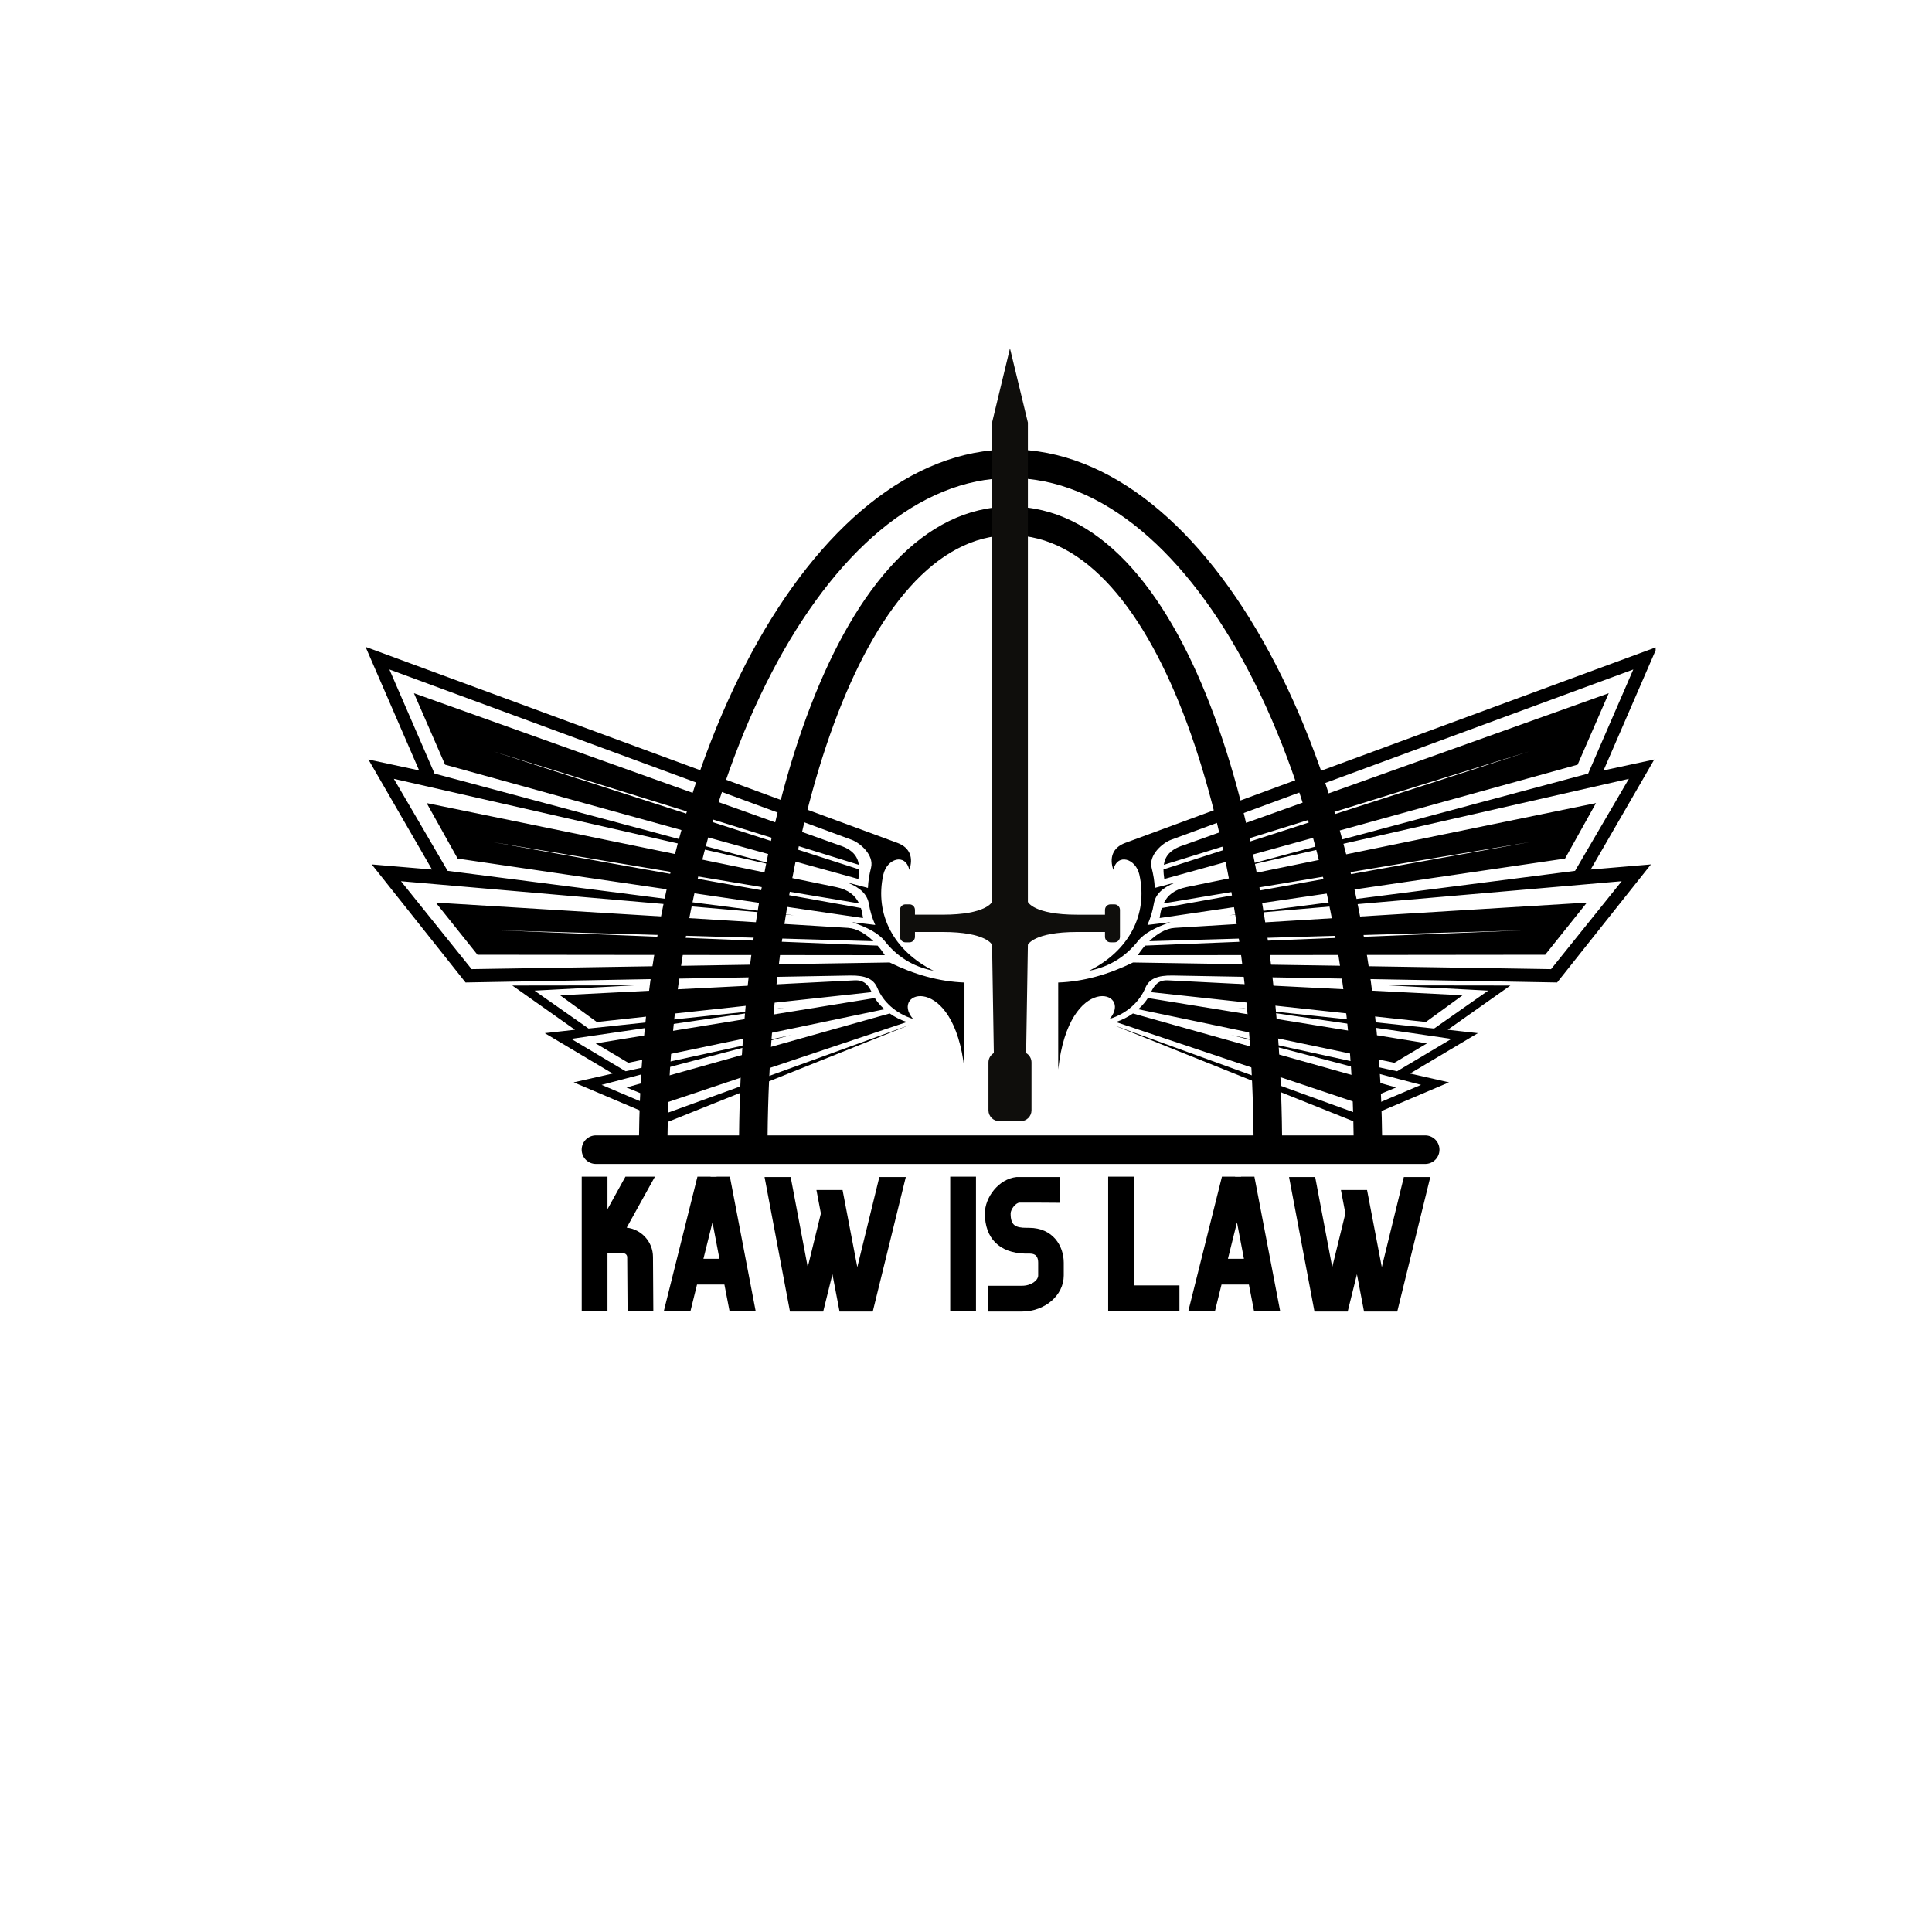 <svg xmlns="http://www.w3.org/2000/svg" xmlns:xlink="http://www.w3.org/1999/xlink" width="500" zoomAndPan="magnify" viewBox="0 0 375 375" height="500" preserveAspectRatio="xMidYMid meet" version="1.0"><defs><g/><clipPath id="eb67ebdda9"><path d="M 112.902 87.203 L 279.402 87.203 L 279.402 225.953 L 112.902 225.953 Z M 112.902 87.203 " clip-rule="nonzero"/></clipPath><clipPath id="4c0f15e223"><path d="M 174.66 67.613 L 217.41 67.613 L 217.41 217.613 L 174.66 217.613 Z M 174.66 67.613 " clip-rule="nonzero"/></clipPath><clipPath id="6a76c16007"><path d="M 70.953 125.539 L 187.203 125.539 L 187.203 217.789 L 70.953 217.789 Z M 70.953 125.539 " clip-rule="nonzero"/></clipPath><clipPath id="8b482cc27a"><path d="M 205.398 125.539 L 321.355 125.539 L 321.355 217.789 L 205.398 217.789 Z M 205.398 125.539 " clip-rule="nonzero"/></clipPath></defs><rect x="-37.5" width="450" fill="#ffffff" y="-37.5" height="450" fill-opacity="1"/><rect x="-37.5" width="450" fill="#ffffff" y="-37.5" height="450" fill-opacity="1"/><g clip-path="url(#eb67ebdda9)"><path fill="#000000" d="M 276.625 220.375 L 268.262 220.375 C 267.445 147.926 234.77 87.234 196.152 87.234 C 157.535 87.234 124.859 147.926 124.039 220.375 L 115.676 220.375 C 114.141 220.375 112.902 221.617 112.902 223.148 C 112.902 224.684 114.141 225.922 115.676 225.922 L 276.625 225.922 C 278.16 225.922 279.402 224.684 279.402 223.148 C 279.402 221.617 278.16 220.375 276.625 220.375 Z M 148.988 220.375 C 149.535 162.621 167.086 103.879 196.152 103.879 C 225.215 103.879 242.77 162.621 243.312 220.375 Z M 248.848 220.375 C 248.297 160.691 229.875 98.328 196.152 98.328 C 162.426 98.328 144.008 160.691 143.453 220.375 L 129.566 220.375 C 130.352 150.93 160.523 92.781 196.152 92.781 C 231.777 92.781 261.949 150.93 262.734 220.375 Z M 248.848 220.375 " fill-opacity="1" fill-rule="nonzero"/></g><g clip-path="url(#4c0f15e223)"><path fill="#0f0e0c" d="M 216.32 175.539 L 215.539 175.539 C 214.953 175.539 214.477 176.02 214.477 176.609 L 214.477 177.547 L 209.098 177.547 C 200.598 177.547 199.512 175.062 199.512 175.062 L 199.512 82.02 L 196.035 67.613 L 192.559 82.016 L 192.559 175.059 C 192.559 175.059 191.477 177.543 182.973 177.543 L 177.594 177.543 L 177.594 176.605 C 177.594 176.016 177.117 175.535 176.531 175.535 L 175.75 175.535 C 175.168 175.535 174.688 176.016 174.688 176.605 L 174.688 181.84 C 174.688 182.426 175.168 182.906 175.75 182.906 L 176.531 182.906 C 177.117 182.906 177.594 182.426 177.594 181.84 L 177.594 180.898 L 182.973 180.898 C 191.477 180.898 192.559 183.383 192.559 183.383 L 192.559 184.305 L 192.574 184.305 L 192.902 204.398 C 192.277 204.762 191.859 205.441 191.859 206.211 L 191.859 215.512 C 191.859 216.668 192.801 217.613 193.949 217.613 L 198.121 217.613 C 199.273 217.613 200.215 216.668 200.215 215.512 L 200.215 206.211 C 200.215 205.441 199.793 204.762 199.172 204.398 L 199.512 183.383 C 199.512 183.383 200.598 180.898 209.102 180.898 L 214.477 180.898 L 214.477 181.84 C 214.477 182.426 214.957 182.906 215.543 182.906 L 216.32 182.906 C 216.906 182.906 217.383 182.426 217.383 181.84 L 217.383 176.605 C 217.383 176.02 216.902 175.539 216.316 175.539 Z M 216.32 175.539 " fill-opacity="1" fill-rule="nonzero"/></g><g clip-path="url(#6a76c16007)"><path fill="#000000" d="M 164.598 180.102 C 166.363 180.211 168.109 181.316 169.527 182.688 L 97.027 180.586 L 170.344 183.543 C 170.891 184.16 171.367 184.801 171.742 185.402 L 92.68 185.316 L 84.586 175.199 Z M 99.438 191.289 L 123.137 191.258 L 103.75 192.281 L 114.238 199.637 L 152.215 195.602 L 110.883 201.645 L 121.434 207.93 L 153.641 200.879 L 116.777 210.57 L 129.559 216 L 176.477 198.969 L 129.516 217.797 L 111.348 210.082 L 118.91 208.371 L 105.746 200.531 L 111.602 199.875 Z M 172.695 196.711 L 121.605 211.074 L 128.996 214.125 L 176.012 198.371 C 174.844 197.992 173.711 197.43 172.695 196.711 Z M 165.891 190.281 L 108.715 193.18 L 115.844 198.367 L 169.191 192.574 C 168.551 191.203 167.727 190.188 165.891 190.281 Z M 169.793 193.715 L 115.625 202.52 L 121.945 206.285 L 171.66 195.891 C 171.199 195.48 170.773 195.031 170.391 194.551 C 170.168 194.273 169.973 193.992 169.793 193.715 Z M 174.203 163.613 L 70.953 125.555 L 81.352 149.535 L 71.508 147.418 L 83.852 168.777 L 72.156 167.785 L 90.367 190.699 L 164.965 189.348 C 167.953 189.293 169.555 189.988 170.289 191.746 C 171.426 194.469 173.887 196.723 177.215 197.77 C 172.562 192.316 185.133 188.543 187.199 207.57 L 187.203 190.707 C 182.238 190.527 177.406 189.129 172.68 186.816 L 91.539 188.109 L 77.828 171.043 L 154.086 177.66 L 86.887 169.035 L 76.441 151.168 L 154.418 168.918 L 84.344 150.152 L 75.582 129.945 L 165.301 163.004 C 166.969 163.621 169.688 165.977 169.07 168.422 C 168.738 169.73 168.512 171.039 168.465 172.348 L 164.43 171.281 C 167.031 172.316 168.328 173.605 168.641 175.414 C 168.883 176.844 169.301 178.23 169.887 179.535 L 165.402 178.992 C 168.371 180.02 170.531 181.133 171.777 182.719 C 173.984 185.516 177.121 187.656 181.215 188.422 C 173.539 184.617 169.719 177.539 171.449 169.781 C 172.152 166.625 175.75 165.52 176.496 168.84 C 177.293 166.594 176.707 164.539 174.203 163.613 Z M 162.855 164.051 C 165.516 164.887 166.469 166.242 166.703 167.863 L 95.797 145.852 L 166.766 168.754 C 166.766 169.352 166.703 169.977 166.613 170.613 L 86.387 148.422 L 80.344 134.551 Z M 82.816 155.879 L 88.828 166.652 L 167.516 178.195 C 167.43 177.5 167.297 176.852 167.102 176.25 L 95.496 163.426 L 166.746 175.348 C 165.988 173.785 164.652 172.668 162.301 172.188 L 82.816 155.879 " fill-opacity="1" fill-rule="evenodd"/></g><g clip-path="url(#8b482cc27a)"><path fill="#000000" d="M 228.004 180.102 C 226.238 180.211 224.492 181.316 223.074 182.688 L 295.57 180.586 L 222.258 183.543 C 221.711 184.16 221.234 184.801 220.855 185.402 L 299.922 185.316 L 308.012 175.199 Z M 293.164 191.289 L 269.465 191.258 L 288.852 192.281 L 278.363 199.637 L 240.383 195.602 L 281.719 201.645 L 271.168 207.93 L 238.957 200.879 L 275.824 210.57 L 263.039 216 L 216.121 198.969 L 263.086 217.797 L 281.25 210.082 L 273.691 208.371 L 286.855 200.531 L 281 199.875 Z M 219.906 196.711 L 270.992 211.074 L 263.605 214.125 L 216.59 198.371 C 217.754 197.992 218.887 197.43 219.906 196.711 Z M 226.711 190.281 L 283.887 193.18 L 276.758 198.367 L 223.41 192.574 C 224.051 191.203 224.871 190.188 226.711 190.281 Z M 222.809 193.715 L 276.973 202.52 L 270.656 206.285 L 220.941 195.891 C 221.402 195.48 221.828 195.031 222.211 194.551 C 222.43 194.273 222.629 193.992 222.809 193.715 Z M 218.398 163.613 L 321.648 125.555 L 311.25 149.535 L 321.094 147.418 L 308.746 168.777 L 320.445 167.785 L 302.234 190.699 L 227.637 189.348 C 224.648 189.293 223.043 189.988 222.312 191.746 C 221.176 194.469 218.711 196.723 215.387 197.77 C 220.039 192.316 207.465 188.543 205.402 207.57 L 205.398 190.707 C 210.363 190.527 215.191 189.129 219.922 186.816 L 301.059 188.109 L 314.773 171.043 L 238.516 177.66 L 305.715 169.035 L 316.16 151.168 L 238.18 168.918 L 308.258 150.152 L 317.02 129.945 L 227.301 163.004 C 225.633 163.621 222.91 165.977 223.527 168.422 C 223.859 169.73 224.09 171.039 224.137 172.348 L 228.172 171.281 C 225.57 172.316 224.27 173.605 223.961 175.414 C 223.719 176.844 223.297 178.23 222.715 179.535 L 227.195 178.992 C 224.23 180.02 222.07 181.133 220.824 182.719 C 218.617 185.516 215.477 187.656 211.387 188.422 C 219.059 184.617 222.883 177.539 221.152 169.781 C 220.449 166.625 216.852 165.52 216.105 168.84 C 215.309 166.594 215.895 164.539 218.398 163.613 Z M 229.746 164.051 C 227.086 164.887 226.129 166.242 225.898 167.863 L 296.801 145.852 L 225.836 168.754 C 225.832 169.352 225.898 169.977 225.988 170.613 L 306.215 148.422 L 312.258 134.551 Z M 309.781 155.879 L 303.773 166.652 L 225.082 178.195 C 225.172 177.5 225.305 176.852 225.496 176.25 L 297.102 163.426 L 225.855 175.348 C 226.609 173.785 227.949 172.668 230.301 172.188 L 309.781 155.879 " fill-opacity="1" fill-rule="evenodd"/></g><g fill="#000000" fill-opacity="1"><g transform="translate(112.912, 254.534)"><g><path d="M 13.832 -10.555 C 13.832 -13.484 11.59 -15.934 8.727 -16.246 L 14.211 -26.145 L 8.484 -26.145 L 5 -19.832 L 5 -26.145 L 0 -26.145 L 0 -0.035 L 5 -0.035 L 5 -11.277 L 8.07 -11.277 C 8.484 -11.277 8.828 -10.934 8.828 -10.52 L 8.898 -0.035 L 13.898 -0.035 Z M 13.832 -10.555 "/></g></g></g><g fill="#000000" fill-opacity="1"><g transform="translate(128.844, 254.534)"><g><path d="M 6.449 -5.207 L 11.762 -5.207 L 12.762 -0.035 L 17.832 -0.035 L 12.828 -26.145 L 10.277 -26.145 L 10.207 -26.109 L 9.105 -26.109 L 9.07 -26.145 L 6.52 -26.145 L 6.52 -26.109 L 0 -0.035 L 5.172 -0.035 Z M 9.449 -17.277 L 10.797 -10.207 L 7.691 -10.207 Z M 9.449 -17.277 "/></g></g></g><g fill="#000000" fill-opacity="1"><g transform="translate(148.399, 254.534)"><g><path d="M 22.281 -26.074 L 18.004 -8.586 L 15.141 -23.555 L 10.07 -23.555 L 10.934 -19.004 L 8.383 -8.586 L 5.07 -26.074 L 0 -26.074 L 4.934 0.035 L 11.383 0.035 L 13.176 -7.207 L 14.555 0.035 L 21.004 0.035 L 27.418 -26.074 Z M 22.281 -26.074 "/></g></g></g><g fill="#000000" fill-opacity="1"><g transform="translate(177.54, 254.534)"><g/></g></g><g fill="#000000" fill-opacity="1"><g transform="translate(184.437, 254.534)"><g><path d="M 5 -26.145 L 0 -26.145 L 0 -0.035 L 5 -0.035 Z M 5 -26.145 "/></g></g></g><g fill="#000000" fill-opacity="1"><g transform="translate(191.162, 254.534)"><g><path d="M 0 -19.004 C 0 -14.176 2.828 -11.348 7.793 -11.211 L 8.586 -11.211 C 9.176 -11.211 10.348 -11.211 10.348 -9.449 L 10.348 -6.969 C 10.348 -6.035 9.035 -4.965 7.172 -4.965 L 0.621 -4.965 L 0.621 0.035 L 7.172 0.035 C 11.656 0.035 15.312 -3.105 15.312 -6.969 L 15.312 -9.449 C 15.312 -12.691 13.211 -16.211 8.586 -16.211 L 8.141 -16.211 C 5.863 -16.211 5 -16.727 5 -19.004 C 5 -19.797 6 -21.109 6.762 -21.109 L 9.52 -21.109 L 14.52 -21.074 L 14.52 -26.074 L 6.141 -26.074 C 2.656 -25.695 0 -22.109 0 -19.004 Z M 0 -19.004 "/></g></g></g><g fill="#000000" fill-opacity="1"><g transform="translate(208.199, 254.534)"><g/></g></g><g fill="#000000" fill-opacity="1"><g transform="translate(215.096, 254.534)"><g><path d="M 0 -0.035 L 13.832 -0.035 L 13.832 -5.035 L 5 -5.035 L 5 -26.145 L 0 -26.145 Z M 0 -0.035 "/></g></g></g><g fill="#000000" fill-opacity="1"><g transform="translate(230.65, 254.534)"><g><path d="M 6.449 -5.207 L 11.762 -5.207 L 12.762 -0.035 L 17.832 -0.035 L 12.828 -26.145 L 10.277 -26.145 L 10.207 -26.109 L 9.105 -26.109 L 9.07 -26.145 L 6.52 -26.145 L 6.52 -26.109 L 0 -0.035 L 5.172 -0.035 Z M 9.449 -17.277 L 10.797 -10.207 L 7.691 -10.207 Z M 9.449 -17.277 "/></g></g></g><g fill="#000000" fill-opacity="1"><g transform="translate(250.204, 254.534)"><g><path d="M 22.281 -26.074 L 18.004 -8.586 L 15.141 -23.555 L 10.07 -23.555 L 10.934 -19.004 L 8.383 -8.586 L 5.07 -26.074 L 0 -26.074 L 4.934 0.035 L 11.383 0.035 L 13.176 -7.207 L 14.555 0.035 L 21.004 0.035 L 27.418 -26.074 Z M 22.281 -26.074 "/></g></g></g></svg>